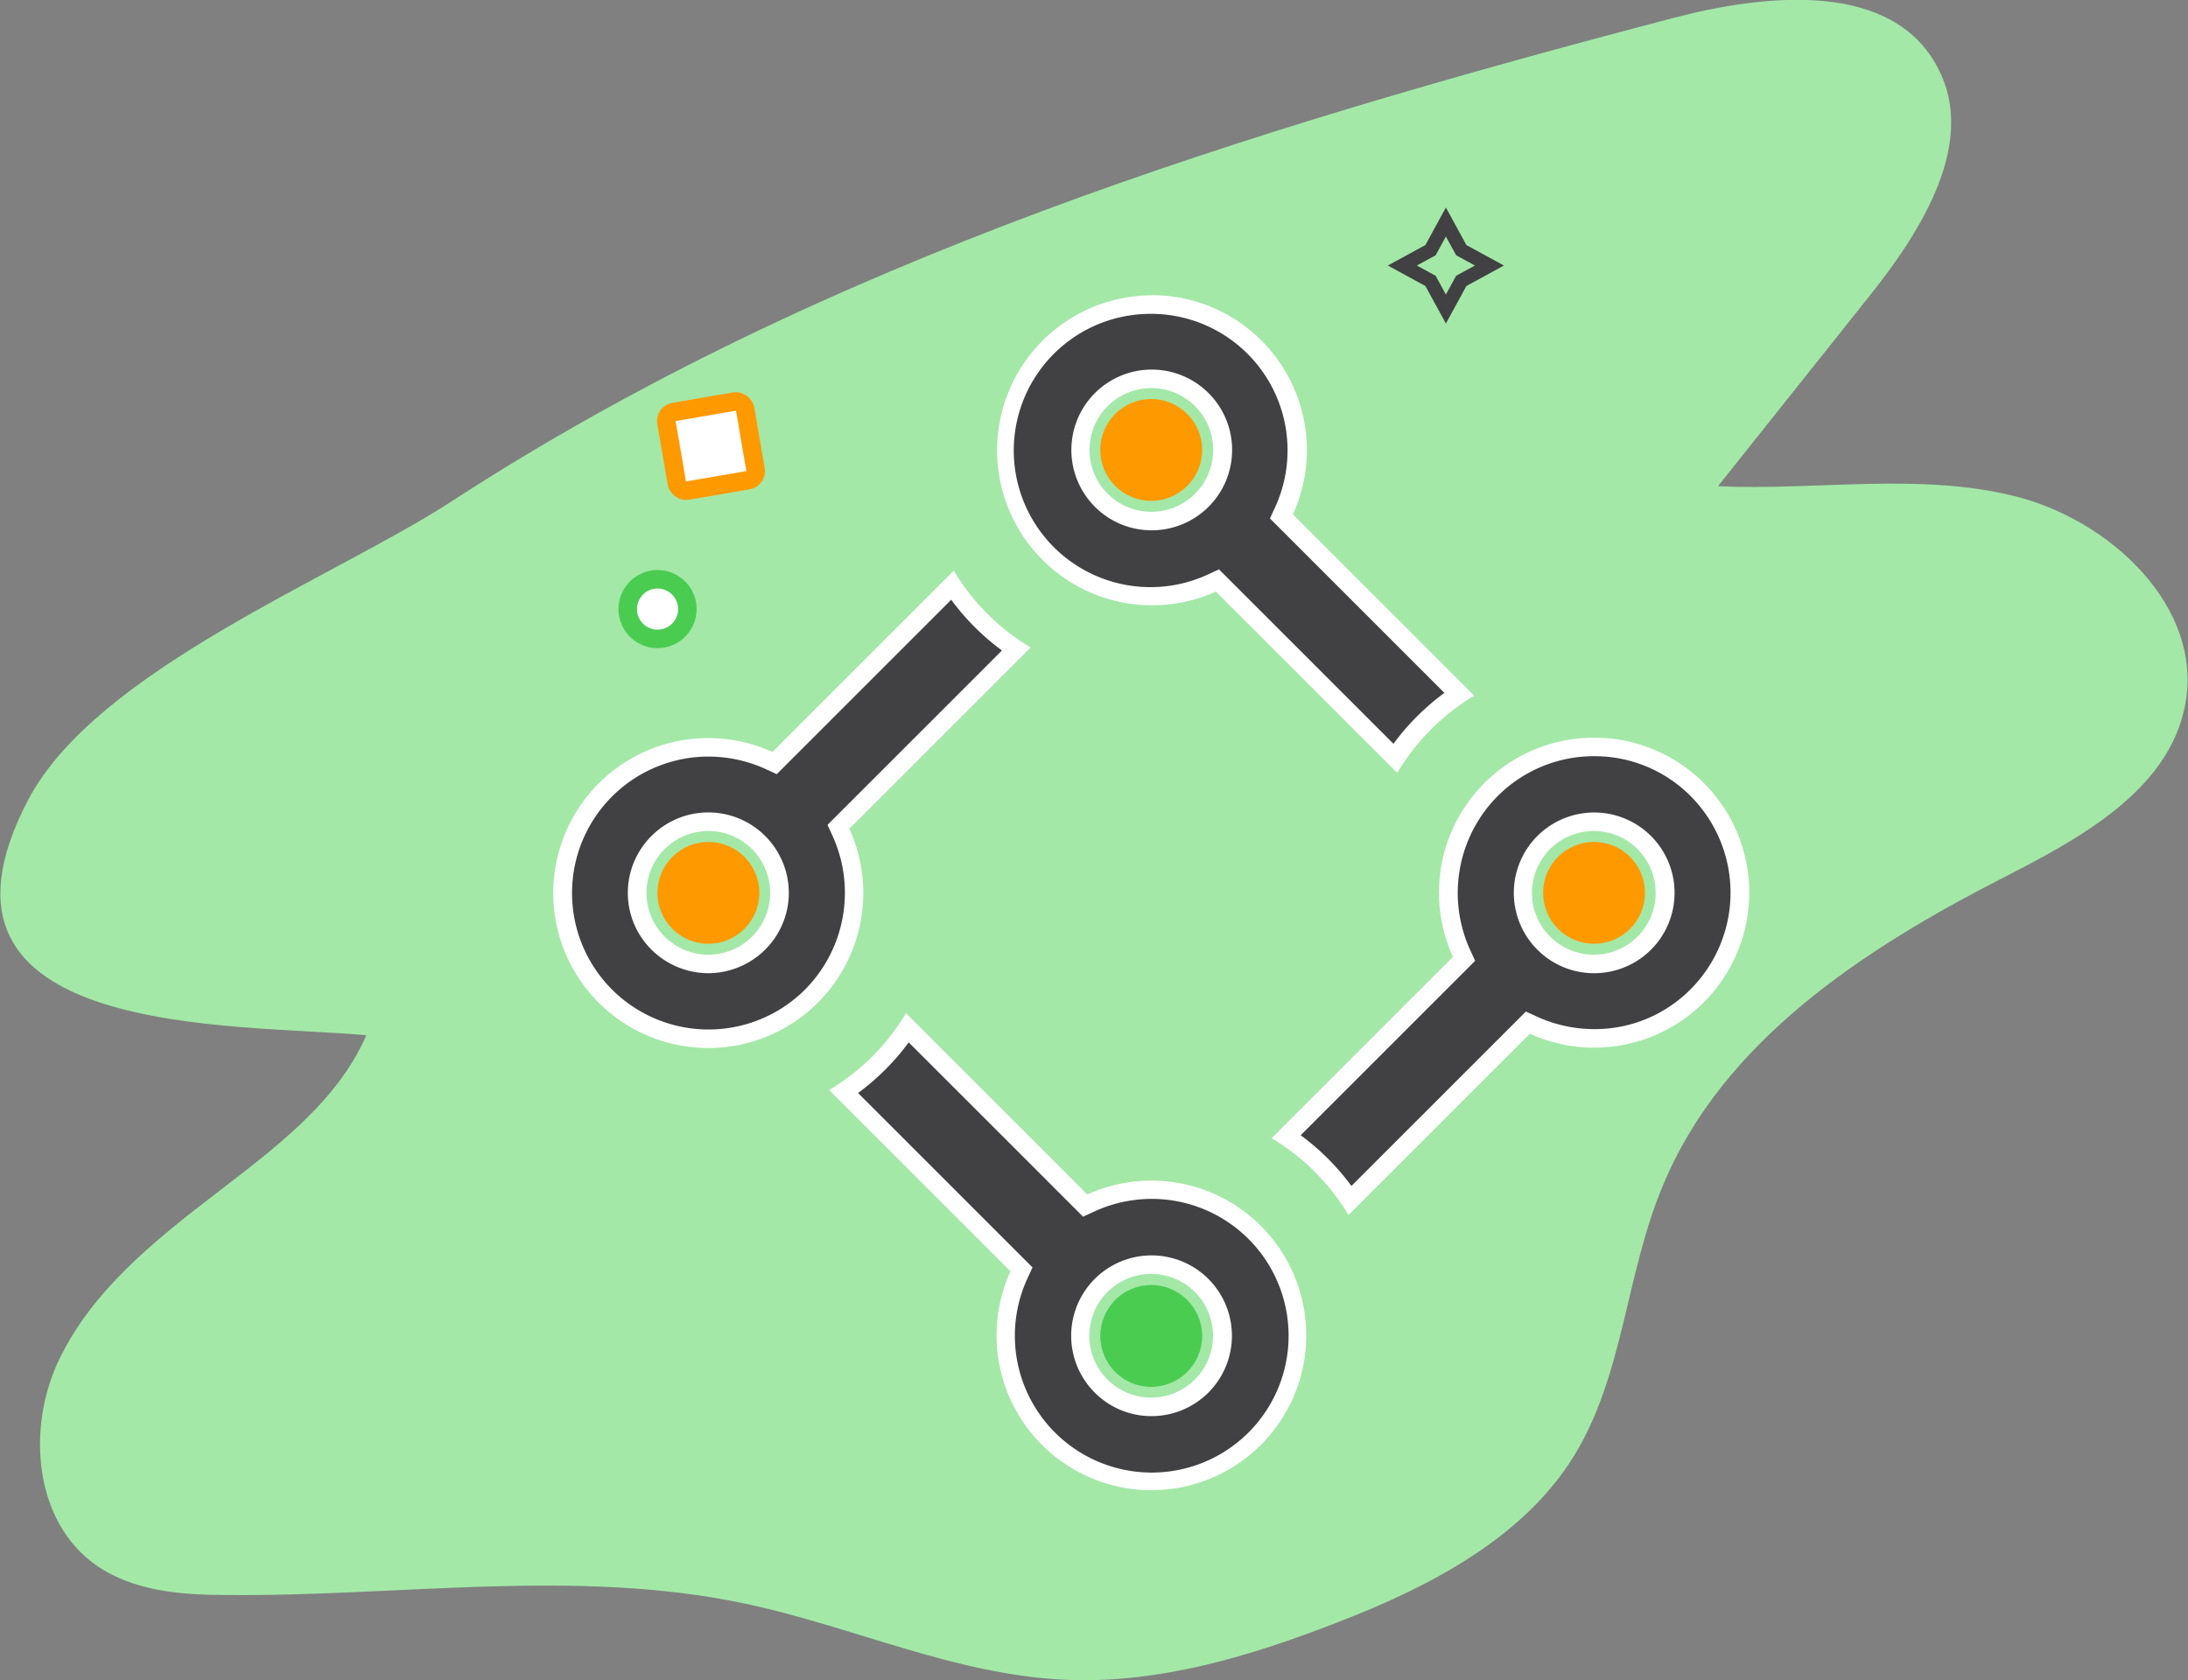 <svg id="Слой_7" data-name="Слой 7" xmlns="http://www.w3.org/2000/svg" viewBox="0 0 118.14 90.74"><rect x="0" y="0" width="118.14" height="90.74" fill="#808080" stroke="none"/><defs><style>.cls-1{fill:#a3e8a7;}.cls-2{fill:#414042;}.cls-3,.cls-6,.cls-8{fill:#fff;}.cls-4{fill:#f90;}.cls-5{fill:#4acc51;}.cls-6{stroke:#4acc51;}.cls-6,.cls-7,.cls-8{stroke-miterlimit:10;}.cls-7{fill:none;stroke:#414042;stroke-width:0.75px;}.cls-8{stroke:#f90;}</style></defs><title>ic_integrations</title><path class="cls-1" d="M1816.55,2553.9c5.08-1.33,11.83-2,14.28,2.69,2.13,4-.85,8.78-3.7,12.34l-8.17,10.26c5.35,0.24,10.81-.75,16,0.53s10.22,6,9.23,11.26c-0.87,4.64-5.7,7.24-9.9,9.39-7.5,3.84-15.12,8.83-18.32,16.63-2,4.77-2.1,10.27-4.84,14.65s-7.79,7-12.69,8.89c-4.7,1.83-9.65,3.33-14.69,3.11-6-.26-11.52-2.89-17.35-4.12-9.16-1.93-18.65-.36-28-0.46-2.43,0-5-.21-7-1.6-3.36-2.35-3.79-7.42-2-11.13s5.1-6.37,8.35-8.87,6.65-5,8.23-8.63c-7-.65-25.05.25-18.26-12.71,3.67-7,16.52-12,22.86-16.12C1770.57,2567,1793.68,2559.9,1816.55,2553.9Z" transform="translate(-1726.2 -2552.93)"/><path class="cls-2" d="M1791.92,2584.28l-0.32.14a8,8,0,0,1-3.27.7,7.87,7.87,0,1,1,5.58-13.44,7.9,7.9,0,0,1,1.6,8.82l-0.14.31,9.6,9.6a12.62,12.62,0,0,0-1.89,1.55,12.87,12.87,0,0,0-1.56,1.91Zm-3.56-10.88a3.84,3.84,0,1,0,2.71,1.13A3.81,3.81,0,0,0,1788.36,2573.39Z" transform="translate(-1726.2 -2552.93)"/><path class="cls-3" d="M1788.35,2569.88a7.37,7.37,0,0,1,6.71,10.42l-0.29.63,0.49,0.49,8.93,8.93a12.9,12.9,0,0,0-2.75,2.75l-8.93-8.93-0.49-.49-0.63.29a7.38,7.38,0,1,1-3-14.09m0,11.69a4.34,4.34,0,1,0-3.07-1.27,4.31,4.31,0,0,0,3.07,1.27m0-12.69a8.37,8.37,0,1,0,3.46,16l9.79,9.79a12.51,12.51,0,0,1,1.83-2.35,12.24,12.24,0,0,1,2.33-1.82l-9.79-9.79a8.37,8.37,0,0,0-7.62-11.84h0Zm0,11.69a3.34,3.34,0,1,1,2.36-1,3.33,3.33,0,0,1-2.36,1h0Z" transform="translate(-1726.2 -2552.93)"/><path class="cls-2" d="M1788.35,2632.94a7.82,7.82,0,0,1-5.57-2.31,7.93,7.93,0,0,1-1.59-8.84l0.14-.32-9.6-9.6a12.48,12.48,0,0,0,3.44-3.44l9.6,9.6,0.32-.14a8,8,0,0,1,3.27-.7A7.87,7.87,0,0,1,1788.35,2632.94Zm0-11.71a3.84,3.84,0,1,0,2.71,1.13A3.81,3.81,0,0,0,1788.36,2621.24Z" transform="translate(-1726.2 -2552.93)"/><path class="cls-3" d="M1775.26,2609.22l8.93,8.93,0.49,0.49,0.63-.29a7.39,7.39,0,1,1-3.65,3.66l0.29-.63-0.49-.49-8.93-8.93a12.89,12.89,0,0,0,2.74-2.74m13.11,20.19a4.34,4.34,0,1,0-3.07-1.27,4.31,4.31,0,0,0,3.07,1.27m-13.26-21.76a12,12,0,0,1-4.15,4.15l9.79,9.79a8.36,8.36,0,1,0,4.15-4.15l-9.79-9.79h0Zm13.26,20.76a3.34,3.34,0,1,1,2.36-1,3.33,3.33,0,0,1-2.36,1h0Z" transform="translate(-1726.2 -2552.93)"/><path class="cls-2" d="M1799.1,2617.76a12.45,12.45,0,0,0-3.44-3.44l9.6-9.6-0.14-.31a7.92,7.92,0,0,1,1.6-8.82,7.87,7.87,0,1,1,5.57,13.43h0a8,8,0,0,1-3.27-.7l-0.32-.14Zm13.17-20.44a3.84,3.84,0,1,0,2.71,1.13A3.81,3.81,0,0,0,1812.27,2597.32Z" transform="translate(-1726.2 -2552.93)"/><path class="cls-3" d="M1812.28,2593.77a7.3,7.3,0,0,1,5.2,2.15,7.39,7.39,0,0,1,0,10.44,7.28,7.28,0,0,1-5.2,2.15,7.48,7.48,0,0,1-3.06-.66l-0.63-.29-0.49.49-8.93,8.93a12.91,12.91,0,0,0-2.74-2.74l8.93-8.93,0.49-.49-0.29-.63a7.42,7.42,0,0,1,1.5-8.26,7.34,7.34,0,0,1,5.22-2.16m0,11.72a4.34,4.34,0,1,0-3.07-1.27,4.31,4.31,0,0,0,3.07,1.27m0-12.72a8.37,8.37,0,0,0-7.63,11.84l-9.79,9.79a12,12,0,0,1,4.15,4.15l9.79-9.79a8.43,8.43,0,0,0,3.48.75,8.37,8.37,0,1,0,0-16.74h0Zm0,11.72a3.34,3.34,0,1,1,2.36-1,3.33,3.33,0,0,1-2.36,1h0Z" transform="translate(-1726.2 -2552.93)"/><path class="cls-2" d="M1764.44,2609a7.8,7.8,0,0,1-5.55-2.29,7.89,7.89,0,0,1,0-11.14,7.78,7.78,0,0,1,5.56-2.3,8,8,0,0,1,3.27.7l0.32,0.14,9.6-9.6a12.44,12.44,0,0,0,3.44,3.44l-9.6,9.6,0.14,0.31a7.92,7.92,0,0,1-1.6,8.82,7.83,7.83,0,0,1-5.58,2.31h0Zm0-11.72a3.84,3.84,0,1,0,3.19,1.7A3.82,3.82,0,0,0,1764.45,2597.32Z" transform="translate(-1726.2 -2552.93)"/><path class="cls-3" d="M1777.56,2585.32a12.88,12.88,0,0,0,2.74,2.74l-8.93,8.93-0.49.49,0.29,0.63a7.42,7.42,0,0,1-1.5,8.26,7.37,7.37,0,1,1-5.22-12.58,7.47,7.47,0,0,1,3.06.66l0.63,0.29,0.49-.49,8.93-8.93m-13.11,20.17a4.37,4.37,0,0,0,3.6-1.92,4.32,4.32,0,0,0,0-4.84,4.34,4.34,0,0,0-7.21,0,4.32,4.32,0,0,0,0,4.84,4.37,4.37,0,0,0,3.6,1.92m13.26-21.74-9.79,9.79a8.43,8.43,0,0,0-3.48-.75,8.37,8.37,0,1,0,7.63,4.9l9.79-9.79a12,12,0,0,1-4.15-4.15h0Zm-13.26,20.74a3.34,3.34,0,1,1,2.78-1.48,3.34,3.34,0,0,1-2.78,1.48h0Z" transform="translate(-1726.2 -2552.93)"/><circle class="cls-4" cx="62.16" cy="24.3" r="2.75"/><circle class="cls-4" cx="38.25" cy="48.22" r="2.75"/><circle class="cls-5" cx="62.16" cy="72.15" r="2.75"/><circle class="cls-4" cx="86.07" cy="48.22" r="2.75"/><circle class="cls-6" cx="1761.71" cy="2585.66" r="1.61" transform="translate(-3093.05 70.47) rotate(-56.42)"/><polygon class="cls-7" points="77.24 13.51 78.07 11.99 78.9 13.51 80.42 14.34 78.9 15.17 78.07 16.69 77.24 15.17 75.72 14.34 77.24 13.51"/><rect class="cls-8" x="1762.3" y="2575" width="4.31" height="4.31" rx="0.49" ry="0.49" transform="translate(-2137.02 -2217.03) rotate(-9.75)"/></svg>